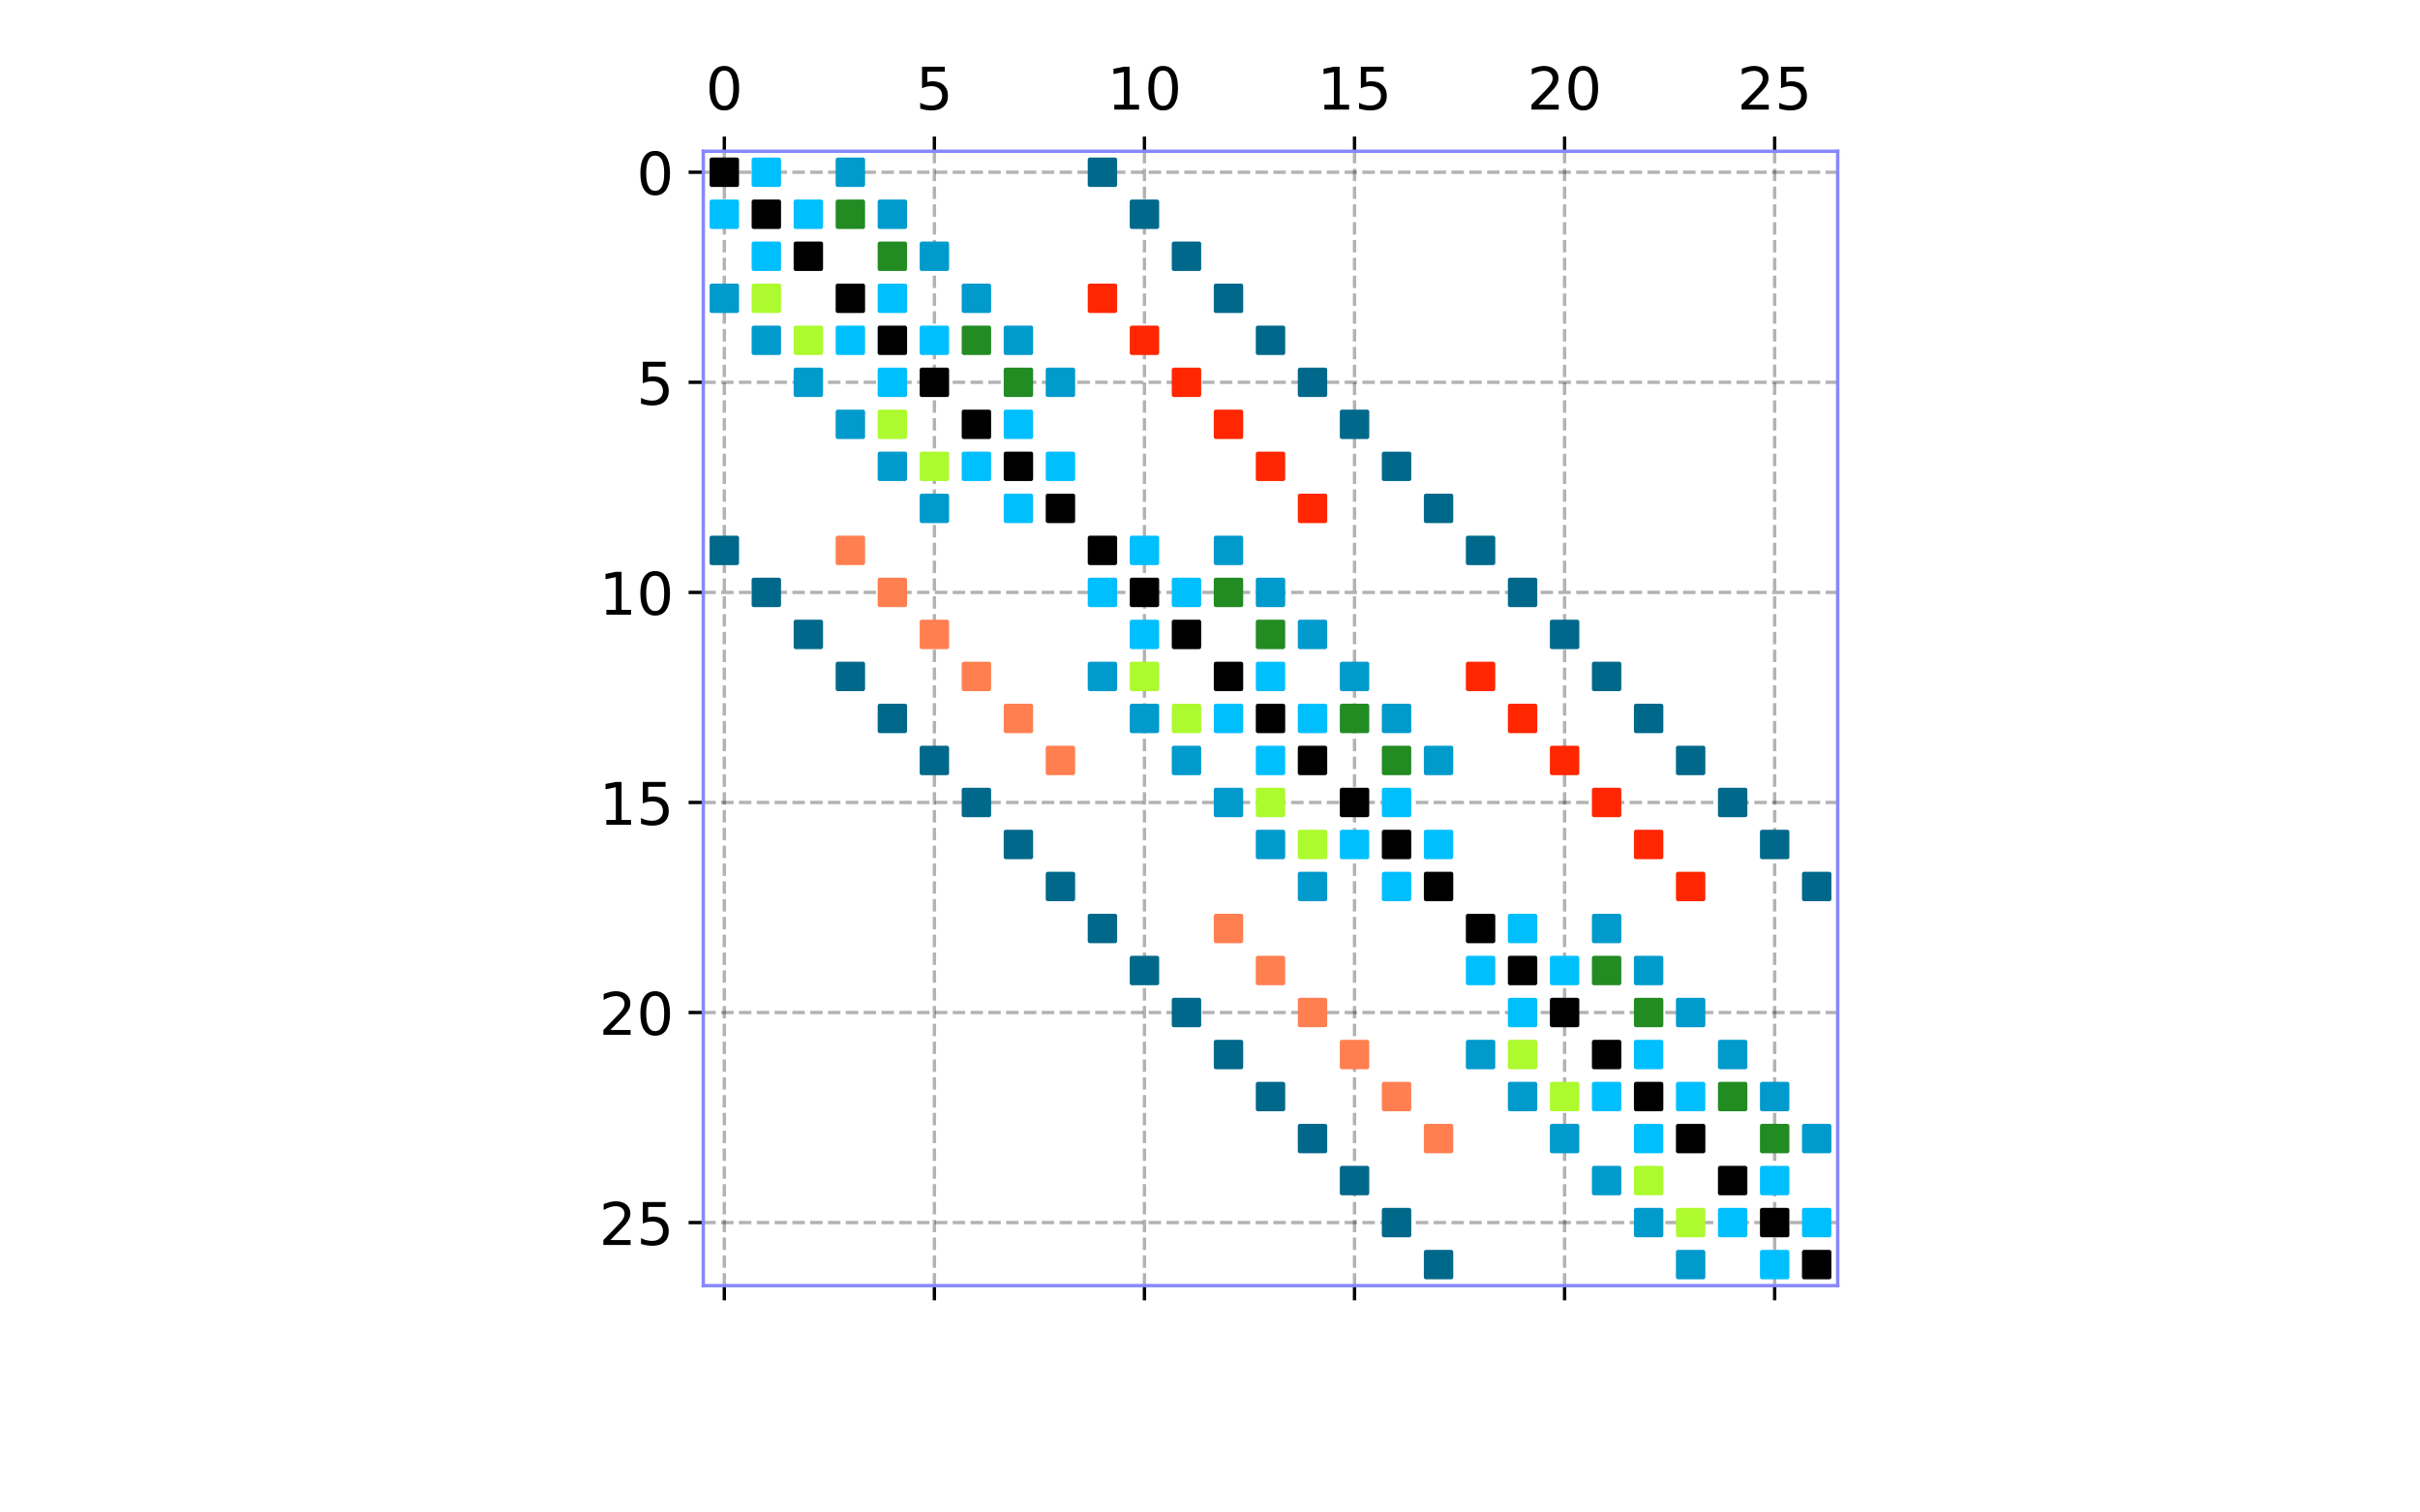 <?xml version="1.0" encoding="utf-8" standalone="no"?>
<!DOCTYPE svg PUBLIC "-//W3C//DTD SVG 1.1//EN"
  "http://www.w3.org/Graphics/SVG/1.1/DTD/svg11.dtd">
<!-- Created with matplotlib (https://matplotlib.org/) -->
<svg height="360pt" version="1.1" viewBox="0 0 576 360" width="576pt" xmlns="http://www.w3.org/2000/svg" xmlns:xlink="http://www.w3.org/1999/xlink">
 <defs>
  <style type="text/css">
*{stroke-linecap:butt;stroke-linejoin:round;}
  </style>
 </defs>
 <g id="figure_1">
  <g id="patch_1">
   <path d="M 0 360 
L 576 360 
L 576 0 
L 0 0 
z
" style="fill:none;"/>
  </g>
  <g id="axes_1">
   <g id="patch_2">
    <path d="M 167.4 306 
L 437.4 306 
L 437.4 36 
L 167.4 36 
z
" style="fill:none;"/>
   </g>
   <g id="matplotlib.axis_1">
    <g id="xtick_1">
     <g id="line2d_1">
      <path clip-path="url(#p86fef72d8c)" d="M 172.4 306 
L 172.4 36 
" style="fill:none;stroke:#000000;stroke-dasharray:2.96,1.28;stroke-dashoffset:0;stroke-opacity:0.3;stroke-width:0.8;"/>
     </g>
     <g id="line2d_2">
      <defs>
       <path d="M 0 0 
L 0 3.5 
" id="mddf7a90478" style="stroke:#000000;stroke-width:0.8;"/>
      </defs>
      <g>
       <use style="stroke:#000000;stroke-width:0.8;" x="172.4" xlink:href="#mddf7a90478" y="306"/>
      </g>
     </g>
     <g id="line2d_3">
      <defs>
       <path d="M 0 0 
L 0 -3.5 
" id="m37972c8114" style="stroke:#000000;stroke-width:0.8;"/>
      </defs>
      <g>
       <use style="stroke:#000000;stroke-width:0.8;" x="172.4" xlink:href="#m37972c8114" y="36"/>
      </g>
     </g>
     <g id="text_1">
      <!-- 0 -->
      <defs>
       <path d="M 31.781 66.406 
Q 24.172 66.406 20.328 58.906 
Q 16.5 51.422 16.5 36.375 
Q 16.5 21.391 20.328 13.891 
Q 24.172 6.391 31.781 6.391 
Q 39.453 6.391 43.281 13.891 
Q 47.125 21.391 47.125 36.375 
Q 47.125 51.422 43.281 58.906 
Q 39.453 66.406 31.781 66.406 
z
M 31.781 74.219 
Q 44.047 74.219 50.516 64.516 
Q 56.984 54.828 56.984 36.375 
Q 56.984 17.969 50.516 8.266 
Q 44.047 -1.422 31.781 -1.422 
Q 19.531 -1.422 13.062 8.266 
Q 6.594 17.969 6.594 36.375 
Q 6.594 54.828 13.062 64.516 
Q 19.531 74.219 31.781 74.219 
z
" id="DejaVuSans-48"/>
      </defs>
      <g transform="translate(167.946 26.088)scale(0.14 -0.14)">
       <use xlink:href="#DejaVuSans-48"/>
      </g>
     </g>
    </g>
    <g id="xtick_2">
     <g id="line2d_4">
      <path clip-path="url(#p86fef72d8c)" d="M 222.4 306 
L 222.4 36 
" style="fill:none;stroke:#000000;stroke-dasharray:2.96,1.28;stroke-dashoffset:0;stroke-opacity:0.3;stroke-width:0.8;"/>
     </g>
     <g id="line2d_5">
      <g>
       <use style="stroke:#000000;stroke-width:0.8;" x="222.4" xlink:href="#mddf7a90478" y="306"/>
      </g>
     </g>
     <g id="line2d_6">
      <g>
       <use style="stroke:#000000;stroke-width:0.8;" x="222.4" xlink:href="#m37972c8114" y="36"/>
      </g>
     </g>
     <g id="text_2">
      <!-- 5 -->
      <defs>
       <path d="M 10.797 72.906 
L 49.516 72.906 
L 49.516 64.594 
L 19.828 64.594 
L 19.828 46.734 
Q 21.969 47.469 24.109 47.828 
Q 26.266 48.188 28.422 48.188 
Q 40.625 48.188 47.75 41.5 
Q 54.891 34.812 54.891 23.391 
Q 54.891 11.625 47.562 5.094 
Q 40.234 -1.422 26.906 -1.422 
Q 22.312 -1.422 17.547 -0.641 
Q 12.797 0.141 7.719 1.703 
L 7.719 11.625 
Q 12.109 9.234 16.797 8.062 
Q 21.484 6.891 26.703 6.891 
Q 35.156 6.891 40.078 11.328 
Q 45.016 15.766 45.016 23.391 
Q 45.016 31 40.078 35.438 
Q 35.156 39.891 26.703 39.891 
Q 22.75 39.891 18.812 39.016 
Q 14.891 38.141 10.797 36.281 
z
" id="DejaVuSans-53"/>
      </defs>
      <g transform="translate(217.946 26.088)scale(0.14 -0.14)">
       <use xlink:href="#DejaVuSans-53"/>
      </g>
     </g>
    </g>
    <g id="xtick_3">
     <g id="line2d_7">
      <path clip-path="url(#p86fef72d8c)" d="M 272.4 306 
L 272.4 36 
" style="fill:none;stroke:#000000;stroke-dasharray:2.96,1.28;stroke-dashoffset:0;stroke-opacity:0.3;stroke-width:0.8;"/>
     </g>
     <g id="line2d_8">
      <g>
       <use style="stroke:#000000;stroke-width:0.8;" x="272.4" xlink:href="#mddf7a90478" y="306"/>
      </g>
     </g>
     <g id="line2d_9">
      <g>
       <use style="stroke:#000000;stroke-width:0.8;" x="272.4" xlink:href="#m37972c8114" y="36"/>
      </g>
     </g>
     <g id="text_3">
      <!-- 10 -->
      <defs>
       <path d="M 12.406 8.297 
L 28.516 8.297 
L 28.516 63.922 
L 10.984 60.406 
L 10.984 69.391 
L 28.422 72.906 
L 38.281 72.906 
L 38.281 8.297 
L 54.391 8.297 
L 54.391 0 
L 12.406 0 
z
" id="DejaVuSans-49"/>
      </defs>
      <g transform="translate(263.493 26.088)scale(0.14 -0.14)">
       <use xlink:href="#DejaVuSans-49"/>
       <use x="63.623" xlink:href="#DejaVuSans-48"/>
      </g>
     </g>
    </g>
    <g id="xtick_4">
     <g id="line2d_10">
      <path clip-path="url(#p86fef72d8c)" d="M 322.4 306 
L 322.4 36 
" style="fill:none;stroke:#000000;stroke-dasharray:2.96,1.28;stroke-dashoffset:0;stroke-opacity:0.3;stroke-width:0.8;"/>
     </g>
     <g id="line2d_11">
      <g>
       <use style="stroke:#000000;stroke-width:0.8;" x="322.4" xlink:href="#mddf7a90478" y="306"/>
      </g>
     </g>
     <g id="line2d_12">
      <g>
       <use style="stroke:#000000;stroke-width:0.8;" x="322.4" xlink:href="#m37972c8114" y="36"/>
      </g>
     </g>
     <g id="text_4">
      <!-- 15 -->
      <g transform="translate(313.493 26.088)scale(0.14 -0.14)">
       <use xlink:href="#DejaVuSans-49"/>
       <use x="63.623" xlink:href="#DejaVuSans-53"/>
      </g>
     </g>
    </g>
    <g id="xtick_5">
     <g id="line2d_13">
      <path clip-path="url(#p86fef72d8c)" d="M 372.4 306 
L 372.4 36 
" style="fill:none;stroke:#000000;stroke-dasharray:2.96,1.28;stroke-dashoffset:0;stroke-opacity:0.3;stroke-width:0.8;"/>
     </g>
     <g id="line2d_14">
      <g>
       <use style="stroke:#000000;stroke-width:0.8;" x="372.4" xlink:href="#mddf7a90478" y="306"/>
      </g>
     </g>
     <g id="line2d_15">
      <g>
       <use style="stroke:#000000;stroke-width:0.8;" x="372.4" xlink:href="#m37972c8114" y="36"/>
      </g>
     </g>
     <g id="text_5">
      <!-- 20 -->
      <defs>
       <path d="M 19.188 8.297 
L 53.609 8.297 
L 53.609 0 
L 7.328 0 
L 7.328 8.297 
Q 12.938 14.109 22.625 23.891 
Q 32.328 33.688 34.812 36.531 
Q 39.547 41.844 41.422 45.531 
Q 43.312 49.219 43.312 52.781 
Q 43.312 58.594 39.234 62.25 
Q 35.156 65.922 28.609 65.922 
Q 23.969 65.922 18.812 64.312 
Q 13.672 62.703 7.812 59.422 
L 7.812 69.391 
Q 13.766 71.781 18.938 73 
Q 24.125 74.219 28.422 74.219 
Q 39.75 74.219 46.484 68.547 
Q 53.219 62.891 53.219 53.422 
Q 53.219 48.922 51.531 44.891 
Q 49.859 40.875 45.406 35.406 
Q 44.188 33.984 37.641 27.219 
Q 31.109 20.453 19.188 8.297 
z
" id="DejaVuSans-50"/>
      </defs>
      <g transform="translate(363.493 26.088)scale(0.14 -0.14)">
       <use xlink:href="#DejaVuSans-50"/>
       <use x="63.623" xlink:href="#DejaVuSans-48"/>
      </g>
     </g>
    </g>
    <g id="xtick_6">
     <g id="line2d_16">
      <path clip-path="url(#p86fef72d8c)" d="M 422.4 306 
L 422.4 36 
" style="fill:none;stroke:#000000;stroke-dasharray:2.96,1.28;stroke-dashoffset:0;stroke-opacity:0.3;stroke-width:0.8;"/>
     </g>
     <g id="line2d_17">
      <g>
       <use style="stroke:#000000;stroke-width:0.8;" x="422.4" xlink:href="#mddf7a90478" y="306"/>
      </g>
     </g>
     <g id="line2d_18">
      <g>
       <use style="stroke:#000000;stroke-width:0.8;" x="422.4" xlink:href="#m37972c8114" y="36"/>
      </g>
     </g>
     <g id="text_6">
      <!-- 25 -->
      <g transform="translate(413.493 26.088)scale(0.14 -0.14)">
       <use xlink:href="#DejaVuSans-50"/>
       <use x="63.623" xlink:href="#DejaVuSans-53"/>
      </g>
     </g>
    </g>
   </g>
   <g id="matplotlib.axis_2">
    <g id="ytick_1">
     <g id="line2d_19">
      <path clip-path="url(#p86fef72d8c)" d="M 167.4 41 
L 437.4 41 
" style="fill:none;stroke:#000000;stroke-dasharray:2.96,1.28;stroke-dashoffset:0;stroke-opacity:0.3;stroke-width:0.8;"/>
     </g>
     <g id="line2d_20">
      <defs>
       <path d="M 0 0 
L -3.5 0 
" id="m4b78352440" style="stroke:#000000;stroke-width:0.8;"/>
      </defs>
      <g>
       <use style="stroke:#000000;stroke-width:0.8;" x="167.4" xlink:href="#m4b78352440" y="41"/>
      </g>
     </g>
     <g id="text_7">
      <!-- 0 -->
      <g transform="translate(151.493 46.319)scale(0.14 -0.14)">
       <use xlink:href="#DejaVuSans-48"/>
      </g>
     </g>
    </g>
    <g id="ytick_2">
     <g id="line2d_21">
      <path clip-path="url(#p86fef72d8c)" d="M 167.4 91 
L 437.4 91 
" style="fill:none;stroke:#000000;stroke-dasharray:2.96,1.28;stroke-dashoffset:0;stroke-opacity:0.3;stroke-width:0.8;"/>
     </g>
     <g id="line2d_22">
      <g>
       <use style="stroke:#000000;stroke-width:0.8;" x="167.4" xlink:href="#m4b78352440" y="91"/>
      </g>
     </g>
     <g id="text_8">
      <!-- 5 -->
      <g transform="translate(151.493 96.319)scale(0.14 -0.14)">
       <use xlink:href="#DejaVuSans-53"/>
      </g>
     </g>
    </g>
    <g id="ytick_3">
     <g id="line2d_23">
      <path clip-path="url(#p86fef72d8c)" d="M 167.4 141 
L 437.4 141 
" style="fill:none;stroke:#000000;stroke-dasharray:2.96,1.28;stroke-dashoffset:0;stroke-opacity:0.3;stroke-width:0.8;"/>
     </g>
     <g id="line2d_24">
      <g>
       <use style="stroke:#000000;stroke-width:0.8;" x="167.4" xlink:href="#m4b78352440" y="141"/>
      </g>
     </g>
     <g id="text_9">
      <!-- 10 -->
      <g transform="translate(142.585 146.319)scale(0.14 -0.14)">
       <use xlink:href="#DejaVuSans-49"/>
       <use x="63.623" xlink:href="#DejaVuSans-48"/>
      </g>
     </g>
    </g>
    <g id="ytick_4">
     <g id="line2d_25">
      <path clip-path="url(#p86fef72d8c)" d="M 167.4 191 
L 437.4 191 
" style="fill:none;stroke:#000000;stroke-dasharray:2.96,1.28;stroke-dashoffset:0;stroke-opacity:0.3;stroke-width:0.8;"/>
     </g>
     <g id="line2d_26">
      <g>
       <use style="stroke:#000000;stroke-width:0.8;" x="167.4" xlink:href="#m4b78352440" y="191"/>
      </g>
     </g>
     <g id="text_10">
      <!-- 15 -->
      <g transform="translate(142.585 196.319)scale(0.14 -0.14)">
       <use xlink:href="#DejaVuSans-49"/>
       <use x="63.623" xlink:href="#DejaVuSans-53"/>
      </g>
     </g>
    </g>
    <g id="ytick_5">
     <g id="line2d_27">
      <path clip-path="url(#p86fef72d8c)" d="M 167.4 241 
L 437.4 241 
" style="fill:none;stroke:#000000;stroke-dasharray:2.96,1.28;stroke-dashoffset:0;stroke-opacity:0.3;stroke-width:0.8;"/>
     </g>
     <g id="line2d_28">
      <g>
       <use style="stroke:#000000;stroke-width:0.8;" x="167.4" xlink:href="#m4b78352440" y="241"/>
      </g>
     </g>
     <g id="text_11">
      <!-- 20 -->
      <g transform="translate(142.585 246.319)scale(0.14 -0.14)">
       <use xlink:href="#DejaVuSans-50"/>
       <use x="63.623" xlink:href="#DejaVuSans-48"/>
      </g>
     </g>
    </g>
    <g id="ytick_6">
     <g id="line2d_29">
      <path clip-path="url(#p86fef72d8c)" d="M 167.4 291 
L 437.4 291 
" style="fill:none;stroke:#000000;stroke-dasharray:2.96,1.28;stroke-dashoffset:0;stroke-opacity:0.3;stroke-width:0.8;"/>
     </g>
     <g id="line2d_30">
      <g>
       <use style="stroke:#000000;stroke-width:0.8;" x="167.4" xlink:href="#m4b78352440" y="291"/>
      </g>
     </g>
     <g id="text_12">
      <!-- 25 -->
      <g transform="translate(142.585 296.319)scale(0.14 -0.14)">
       <use xlink:href="#DejaVuSans-50"/>
       <use x="63.623" xlink:href="#DejaVuSans-53"/>
      </g>
     </g>
    </g>
   </g>
   <g id="line2d_31">
    <defs>
     <path d="M -3 3 
L 3 3 
L 3 -3 
L -3 -3 
z
" id="ma08c9962f9" style="stroke:#000000;stroke-linejoin:miter;"/>
    </defs>
    <g clip-path="url(#p86fef72d8c)">
     <use style="stroke:#000000;stroke-linejoin:miter;" x="172.4" xlink:href="#ma08c9962f9" y="41"/>
     <use style="stroke:#000000;stroke-linejoin:miter;" x="182.4" xlink:href="#ma08c9962f9" y="51"/>
     <use style="stroke:#000000;stroke-linejoin:miter;" x="192.4" xlink:href="#ma08c9962f9" y="61"/>
     <use style="stroke:#000000;stroke-linejoin:miter;" x="202.4" xlink:href="#ma08c9962f9" y="71"/>
     <use style="stroke:#000000;stroke-linejoin:miter;" x="212.4" xlink:href="#ma08c9962f9" y="81"/>
     <use style="stroke:#000000;stroke-linejoin:miter;" x="222.4" xlink:href="#ma08c9962f9" y="91"/>
     <use style="stroke:#000000;stroke-linejoin:miter;" x="232.4" xlink:href="#ma08c9962f9" y="101"/>
     <use style="stroke:#000000;stroke-linejoin:miter;" x="242.4" xlink:href="#ma08c9962f9" y="111"/>
     <use style="stroke:#000000;stroke-linejoin:miter;" x="252.4" xlink:href="#ma08c9962f9" y="121"/>
     <use style="stroke:#000000;stroke-linejoin:miter;" x="262.4" xlink:href="#ma08c9962f9" y="131"/>
     <use style="stroke:#000000;stroke-linejoin:miter;" x="272.4" xlink:href="#ma08c9962f9" y="141"/>
     <use style="stroke:#000000;stroke-linejoin:miter;" x="282.4" xlink:href="#ma08c9962f9" y="151"/>
     <use style="stroke:#000000;stroke-linejoin:miter;" x="292.4" xlink:href="#ma08c9962f9" y="161"/>
     <use style="stroke:#000000;stroke-linejoin:miter;" x="302.4" xlink:href="#ma08c9962f9" y="171"/>
     <use style="stroke:#000000;stroke-linejoin:miter;" x="312.4" xlink:href="#ma08c9962f9" y="181"/>
     <use style="stroke:#000000;stroke-linejoin:miter;" x="322.4" xlink:href="#ma08c9962f9" y="191"/>
     <use style="stroke:#000000;stroke-linejoin:miter;" x="332.4" xlink:href="#ma08c9962f9" y="201"/>
     <use style="stroke:#000000;stroke-linejoin:miter;" x="342.4" xlink:href="#ma08c9962f9" y="211"/>
     <use style="stroke:#000000;stroke-linejoin:miter;" x="352.4" xlink:href="#ma08c9962f9" y="221"/>
     <use style="stroke:#000000;stroke-linejoin:miter;" x="362.4" xlink:href="#ma08c9962f9" y="231"/>
     <use style="stroke:#000000;stroke-linejoin:miter;" x="372.4" xlink:href="#ma08c9962f9" y="241"/>
     <use style="stroke:#000000;stroke-linejoin:miter;" x="382.4" xlink:href="#ma08c9962f9" y="251"/>
     <use style="stroke:#000000;stroke-linejoin:miter;" x="392.4" xlink:href="#ma08c9962f9" y="261"/>
     <use style="stroke:#000000;stroke-linejoin:miter;" x="402.4" xlink:href="#ma08c9962f9" y="271"/>
     <use style="stroke:#000000;stroke-linejoin:miter;" x="412.4" xlink:href="#ma08c9962f9" y="281"/>
     <use style="stroke:#000000;stroke-linejoin:miter;" x="422.4" xlink:href="#ma08c9962f9" y="291"/>
     <use style="stroke:#000000;stroke-linejoin:miter;" x="432.4" xlink:href="#ma08c9962f9" y="301"/>
    </g>
   </g>
   <g id="line2d_32">
    <defs>
     <path d="M -3 3 
L 3 3 
L 3 -3 
L -3 -3 
z
" id="m7284465511" style="stroke:#00688b;stroke-linejoin:miter;"/>
    </defs>
    <g clip-path="url(#p86fef72d8c)">
     <use style="fill:#00688b;stroke:#00688b;stroke-linejoin:miter;" x="262.4" xlink:href="#m7284465511" y="41"/>
     <use style="fill:#00688b;stroke:#00688b;stroke-linejoin:miter;" x="272.4" xlink:href="#m7284465511" y="51"/>
     <use style="fill:#00688b;stroke:#00688b;stroke-linejoin:miter;" x="282.4" xlink:href="#m7284465511" y="61"/>
     <use style="fill:#00688b;stroke:#00688b;stroke-linejoin:miter;" x="292.4" xlink:href="#m7284465511" y="71"/>
     <use style="fill:#00688b;stroke:#00688b;stroke-linejoin:miter;" x="302.4" xlink:href="#m7284465511" y="81"/>
     <use style="fill:#00688b;stroke:#00688b;stroke-linejoin:miter;" x="312.4" xlink:href="#m7284465511" y="91"/>
     <use style="fill:#00688b;stroke:#00688b;stroke-linejoin:miter;" x="322.4" xlink:href="#m7284465511" y="101"/>
     <use style="fill:#00688b;stroke:#00688b;stroke-linejoin:miter;" x="332.4" xlink:href="#m7284465511" y="111"/>
     <use style="fill:#00688b;stroke:#00688b;stroke-linejoin:miter;" x="342.4" xlink:href="#m7284465511" y="121"/>
     <use style="fill:#00688b;stroke:#00688b;stroke-linejoin:miter;" x="172.4" xlink:href="#m7284465511" y="131"/>
     <use style="fill:#00688b;stroke:#00688b;stroke-linejoin:miter;" x="352.4" xlink:href="#m7284465511" y="131"/>
     <use style="fill:#00688b;stroke:#00688b;stroke-linejoin:miter;" x="182.4" xlink:href="#m7284465511" y="141"/>
     <use style="fill:#00688b;stroke:#00688b;stroke-linejoin:miter;" x="362.4" xlink:href="#m7284465511" y="141"/>
     <use style="fill:#00688b;stroke:#00688b;stroke-linejoin:miter;" x="192.4" xlink:href="#m7284465511" y="151"/>
     <use style="fill:#00688b;stroke:#00688b;stroke-linejoin:miter;" x="372.4" xlink:href="#m7284465511" y="151"/>
     <use style="fill:#00688b;stroke:#00688b;stroke-linejoin:miter;" x="202.4" xlink:href="#m7284465511" y="161"/>
     <use style="fill:#00688b;stroke:#00688b;stroke-linejoin:miter;" x="382.4" xlink:href="#m7284465511" y="161"/>
     <use style="fill:#00688b;stroke:#00688b;stroke-linejoin:miter;" x="212.4" xlink:href="#m7284465511" y="171"/>
     <use style="fill:#00688b;stroke:#00688b;stroke-linejoin:miter;" x="392.4" xlink:href="#m7284465511" y="171"/>
     <use style="fill:#00688b;stroke:#00688b;stroke-linejoin:miter;" x="222.4" xlink:href="#m7284465511" y="181"/>
     <use style="fill:#00688b;stroke:#00688b;stroke-linejoin:miter;" x="402.4" xlink:href="#m7284465511" y="181"/>
     <use style="fill:#00688b;stroke:#00688b;stroke-linejoin:miter;" x="232.4" xlink:href="#m7284465511" y="191"/>
     <use style="fill:#00688b;stroke:#00688b;stroke-linejoin:miter;" x="412.4" xlink:href="#m7284465511" y="191"/>
     <use style="fill:#00688b;stroke:#00688b;stroke-linejoin:miter;" x="242.4" xlink:href="#m7284465511" y="201"/>
     <use style="fill:#00688b;stroke:#00688b;stroke-linejoin:miter;" x="422.4" xlink:href="#m7284465511" y="201"/>
     <use style="fill:#00688b;stroke:#00688b;stroke-linejoin:miter;" x="252.4" xlink:href="#m7284465511" y="211"/>
     <use style="fill:#00688b;stroke:#00688b;stroke-linejoin:miter;" x="432.4" xlink:href="#m7284465511" y="211"/>
     <use style="fill:#00688b;stroke:#00688b;stroke-linejoin:miter;" x="262.4" xlink:href="#m7284465511" y="221"/>
     <use style="fill:#00688b;stroke:#00688b;stroke-linejoin:miter;" x="272.4" xlink:href="#m7284465511" y="231"/>
     <use style="fill:#00688b;stroke:#00688b;stroke-linejoin:miter;" x="282.4" xlink:href="#m7284465511" y="241"/>
     <use style="fill:#00688b;stroke:#00688b;stroke-linejoin:miter;" x="292.4" xlink:href="#m7284465511" y="251"/>
     <use style="fill:#00688b;stroke:#00688b;stroke-linejoin:miter;" x="302.4" xlink:href="#m7284465511" y="261"/>
     <use style="fill:#00688b;stroke:#00688b;stroke-linejoin:miter;" x="312.4" xlink:href="#m7284465511" y="271"/>
     <use style="fill:#00688b;stroke:#00688b;stroke-linejoin:miter;" x="322.4" xlink:href="#m7284465511" y="281"/>
     <use style="fill:#00688b;stroke:#00688b;stroke-linejoin:miter;" x="332.4" xlink:href="#m7284465511" y="291"/>
     <use style="fill:#00688b;stroke:#00688b;stroke-linejoin:miter;" x="342.4" xlink:href="#m7284465511" y="301"/>
    </g>
   </g>
   <g id="line2d_33">
    <defs>
     <path d="M -3 3 
L 3 3 
L 3 -3 
L -3 -3 
z
" id="m7fbfd66f98" style="stroke:#009acd;stroke-linejoin:miter;"/>
    </defs>
    <g clip-path="url(#p86fef72d8c)">
     <use style="fill:#009acd;stroke:#009acd;stroke-linejoin:miter;" x="202.4" xlink:href="#m7fbfd66f98" y="41"/>
     <use style="fill:#009acd;stroke:#009acd;stroke-linejoin:miter;" x="212.4" xlink:href="#m7fbfd66f98" y="51"/>
     <use style="fill:#009acd;stroke:#009acd;stroke-linejoin:miter;" x="222.4" xlink:href="#m7fbfd66f98" y="61"/>
     <use style="fill:#009acd;stroke:#009acd;stroke-linejoin:miter;" x="172.4" xlink:href="#m7fbfd66f98" y="71"/>
     <use style="fill:#009acd;stroke:#009acd;stroke-linejoin:miter;" x="232.4" xlink:href="#m7fbfd66f98" y="71"/>
     <use style="fill:#009acd;stroke:#009acd;stroke-linejoin:miter;" x="182.4" xlink:href="#m7fbfd66f98" y="81"/>
     <use style="fill:#009acd;stroke:#009acd;stroke-linejoin:miter;" x="242.4" xlink:href="#m7fbfd66f98" y="81"/>
     <use style="fill:#009acd;stroke:#009acd;stroke-linejoin:miter;" x="192.4" xlink:href="#m7fbfd66f98" y="91"/>
     <use style="fill:#009acd;stroke:#009acd;stroke-linejoin:miter;" x="252.4" xlink:href="#m7fbfd66f98" y="91"/>
     <use style="fill:#009acd;stroke:#009acd;stroke-linejoin:miter;" x="202.4" xlink:href="#m7fbfd66f98" y="101"/>
     <use style="fill:#009acd;stroke:#009acd;stroke-linejoin:miter;" x="212.4" xlink:href="#m7fbfd66f98" y="111"/>
     <use style="fill:#009acd;stroke:#009acd;stroke-linejoin:miter;" x="222.4" xlink:href="#m7fbfd66f98" y="121"/>
     <use style="fill:#009acd;stroke:#009acd;stroke-linejoin:miter;" x="292.4" xlink:href="#m7fbfd66f98" y="131"/>
     <use style="fill:#009acd;stroke:#009acd;stroke-linejoin:miter;" x="302.4" xlink:href="#m7fbfd66f98" y="141"/>
     <use style="fill:#009acd;stroke:#009acd;stroke-linejoin:miter;" x="312.4" xlink:href="#m7fbfd66f98" y="151"/>
     <use style="fill:#009acd;stroke:#009acd;stroke-linejoin:miter;" x="262.4" xlink:href="#m7fbfd66f98" y="161"/>
     <use style="fill:#009acd;stroke:#009acd;stroke-linejoin:miter;" x="322.4" xlink:href="#m7fbfd66f98" y="161"/>
     <use style="fill:#009acd;stroke:#009acd;stroke-linejoin:miter;" x="272.4" xlink:href="#m7fbfd66f98" y="171"/>
     <use style="fill:#009acd;stroke:#009acd;stroke-linejoin:miter;" x="332.4" xlink:href="#m7fbfd66f98" y="171"/>
     <use style="fill:#009acd;stroke:#009acd;stroke-linejoin:miter;" x="282.4" xlink:href="#m7fbfd66f98" y="181"/>
     <use style="fill:#009acd;stroke:#009acd;stroke-linejoin:miter;" x="342.4" xlink:href="#m7fbfd66f98" y="181"/>
     <use style="fill:#009acd;stroke:#009acd;stroke-linejoin:miter;" x="292.4" xlink:href="#m7fbfd66f98" y="191"/>
     <use style="fill:#009acd;stroke:#009acd;stroke-linejoin:miter;" x="302.4" xlink:href="#m7fbfd66f98" y="201"/>
     <use style="fill:#009acd;stroke:#009acd;stroke-linejoin:miter;" x="312.4" xlink:href="#m7fbfd66f98" y="211"/>
     <use style="fill:#009acd;stroke:#009acd;stroke-linejoin:miter;" x="382.4" xlink:href="#m7fbfd66f98" y="221"/>
     <use style="fill:#009acd;stroke:#009acd;stroke-linejoin:miter;" x="392.4" xlink:href="#m7fbfd66f98" y="231"/>
     <use style="fill:#009acd;stroke:#009acd;stroke-linejoin:miter;" x="402.4" xlink:href="#m7fbfd66f98" y="241"/>
     <use style="fill:#009acd;stroke:#009acd;stroke-linejoin:miter;" x="352.4" xlink:href="#m7fbfd66f98" y="251"/>
     <use style="fill:#009acd;stroke:#009acd;stroke-linejoin:miter;" x="412.4" xlink:href="#m7fbfd66f98" y="251"/>
     <use style="fill:#009acd;stroke:#009acd;stroke-linejoin:miter;" x="362.4" xlink:href="#m7fbfd66f98" y="261"/>
     <use style="fill:#009acd;stroke:#009acd;stroke-linejoin:miter;" x="422.4" xlink:href="#m7fbfd66f98" y="261"/>
     <use style="fill:#009acd;stroke:#009acd;stroke-linejoin:miter;" x="372.4" xlink:href="#m7fbfd66f98" y="271"/>
     <use style="fill:#009acd;stroke:#009acd;stroke-linejoin:miter;" x="432.4" xlink:href="#m7fbfd66f98" y="271"/>
     <use style="fill:#009acd;stroke:#009acd;stroke-linejoin:miter;" x="382.4" xlink:href="#m7fbfd66f98" y="281"/>
     <use style="fill:#009acd;stroke:#009acd;stroke-linejoin:miter;" x="392.4" xlink:href="#m7fbfd66f98" y="291"/>
     <use style="fill:#009acd;stroke:#009acd;stroke-linejoin:miter;" x="402.4" xlink:href="#m7fbfd66f98" y="301"/>
    </g>
   </g>
   <g id="line2d_34">
    <defs>
     <path d="M -3 3 
L 3 3 
L 3 -3 
L -3 -3 
z
" id="m37ee1aa30d" style="stroke:#00bfff;stroke-linejoin:miter;"/>
    </defs>
    <g clip-path="url(#p86fef72d8c)">
     <use style="fill:#00bfff;stroke:#00bfff;stroke-linejoin:miter;" x="182.4" xlink:href="#m37ee1aa30d" y="41"/>
     <use style="fill:#00bfff;stroke:#00bfff;stroke-linejoin:miter;" x="172.4" xlink:href="#m37ee1aa30d" y="51"/>
     <use style="fill:#00bfff;stroke:#00bfff;stroke-linejoin:miter;" x="192.4" xlink:href="#m37ee1aa30d" y="51"/>
     <use style="fill:#00bfff;stroke:#00bfff;stroke-linejoin:miter;" x="182.4" xlink:href="#m37ee1aa30d" y="61"/>
     <use style="fill:#00bfff;stroke:#00bfff;stroke-linejoin:miter;" x="212.4" xlink:href="#m37ee1aa30d" y="71"/>
     <use style="fill:#00bfff;stroke:#00bfff;stroke-linejoin:miter;" x="202.4" xlink:href="#m37ee1aa30d" y="81"/>
     <use style="fill:#00bfff;stroke:#00bfff;stroke-linejoin:miter;" x="222.4" xlink:href="#m37ee1aa30d" y="81"/>
     <use style="fill:#00bfff;stroke:#00bfff;stroke-linejoin:miter;" x="212.4" xlink:href="#m37ee1aa30d" y="91"/>
     <use style="fill:#00bfff;stroke:#00bfff;stroke-linejoin:miter;" x="242.4" xlink:href="#m37ee1aa30d" y="101"/>
     <use style="fill:#00bfff;stroke:#00bfff;stroke-linejoin:miter;" x="232.4" xlink:href="#m37ee1aa30d" y="111"/>
     <use style="fill:#00bfff;stroke:#00bfff;stroke-linejoin:miter;" x="252.4" xlink:href="#m37ee1aa30d" y="111"/>
     <use style="fill:#00bfff;stroke:#00bfff;stroke-linejoin:miter;" x="242.4" xlink:href="#m37ee1aa30d" y="121"/>
     <use style="fill:#00bfff;stroke:#00bfff;stroke-linejoin:miter;" x="272.4" xlink:href="#m37ee1aa30d" y="131"/>
     <use style="fill:#00bfff;stroke:#00bfff;stroke-linejoin:miter;" x="262.4" xlink:href="#m37ee1aa30d" y="141"/>
     <use style="fill:#00bfff;stroke:#00bfff;stroke-linejoin:miter;" x="282.4" xlink:href="#m37ee1aa30d" y="141"/>
     <use style="fill:#00bfff;stroke:#00bfff;stroke-linejoin:miter;" x="272.4" xlink:href="#m37ee1aa30d" y="151"/>
     <use style="fill:#00bfff;stroke:#00bfff;stroke-linejoin:miter;" x="302.4" xlink:href="#m37ee1aa30d" y="161"/>
     <use style="fill:#00bfff;stroke:#00bfff;stroke-linejoin:miter;" x="292.4" xlink:href="#m37ee1aa30d" y="171"/>
     <use style="fill:#00bfff;stroke:#00bfff;stroke-linejoin:miter;" x="312.4" xlink:href="#m37ee1aa30d" y="171"/>
     <use style="fill:#00bfff;stroke:#00bfff;stroke-linejoin:miter;" x="302.4" xlink:href="#m37ee1aa30d" y="181"/>
     <use style="fill:#00bfff;stroke:#00bfff;stroke-linejoin:miter;" x="332.4" xlink:href="#m37ee1aa30d" y="191"/>
     <use style="fill:#00bfff;stroke:#00bfff;stroke-linejoin:miter;" x="322.4" xlink:href="#m37ee1aa30d" y="201"/>
     <use style="fill:#00bfff;stroke:#00bfff;stroke-linejoin:miter;" x="342.4" xlink:href="#m37ee1aa30d" y="201"/>
     <use style="fill:#00bfff;stroke:#00bfff;stroke-linejoin:miter;" x="332.4" xlink:href="#m37ee1aa30d" y="211"/>
     <use style="fill:#00bfff;stroke:#00bfff;stroke-linejoin:miter;" x="362.4" xlink:href="#m37ee1aa30d" y="221"/>
     <use style="fill:#00bfff;stroke:#00bfff;stroke-linejoin:miter;" x="352.4" xlink:href="#m37ee1aa30d" y="231"/>
     <use style="fill:#00bfff;stroke:#00bfff;stroke-linejoin:miter;" x="372.4" xlink:href="#m37ee1aa30d" y="231"/>
     <use style="fill:#00bfff;stroke:#00bfff;stroke-linejoin:miter;" x="362.4" xlink:href="#m37ee1aa30d" y="241"/>
     <use style="fill:#00bfff;stroke:#00bfff;stroke-linejoin:miter;" x="392.4" xlink:href="#m37ee1aa30d" y="251"/>
     <use style="fill:#00bfff;stroke:#00bfff;stroke-linejoin:miter;" x="382.4" xlink:href="#m37ee1aa30d" y="261"/>
     <use style="fill:#00bfff;stroke:#00bfff;stroke-linejoin:miter;" x="402.4" xlink:href="#m37ee1aa30d" y="261"/>
     <use style="fill:#00bfff;stroke:#00bfff;stroke-linejoin:miter;" x="392.4" xlink:href="#m37ee1aa30d" y="271"/>
     <use style="fill:#00bfff;stroke:#00bfff;stroke-linejoin:miter;" x="422.4" xlink:href="#m37ee1aa30d" y="281"/>
     <use style="fill:#00bfff;stroke:#00bfff;stroke-linejoin:miter;" x="412.4" xlink:href="#m37ee1aa30d" y="291"/>
     <use style="fill:#00bfff;stroke:#00bfff;stroke-linejoin:miter;" x="432.4" xlink:href="#m37ee1aa30d" y="291"/>
     <use style="fill:#00bfff;stroke:#00bfff;stroke-linejoin:miter;" x="422.4" xlink:href="#m37ee1aa30d" y="301"/>
    </g>
   </g>
   <g id="line2d_35">
    <defs>
     <path d="M -3 3 
L 3 3 
L 3 -3 
L -3 -3 
z
" id="mee5397b4be" style="stroke:#ff2600;stroke-linejoin:miter;"/>
    </defs>
    <g clip-path="url(#p86fef72d8c)">
     <use style="fill:#ff2600;stroke:#ff2600;stroke-linejoin:miter;" x="262.4" xlink:href="#mee5397b4be" y="71"/>
     <use style="fill:#ff2600;stroke:#ff2600;stroke-linejoin:miter;" x="272.4" xlink:href="#mee5397b4be" y="81"/>
     <use style="fill:#ff2600;stroke:#ff2600;stroke-linejoin:miter;" x="282.4" xlink:href="#mee5397b4be" y="91"/>
     <use style="fill:#ff2600;stroke:#ff2600;stroke-linejoin:miter;" x="292.4" xlink:href="#mee5397b4be" y="101"/>
     <use style="fill:#ff2600;stroke:#ff2600;stroke-linejoin:miter;" x="302.4" xlink:href="#mee5397b4be" y="111"/>
     <use style="fill:#ff2600;stroke:#ff2600;stroke-linejoin:miter;" x="312.4" xlink:href="#mee5397b4be" y="121"/>
     <use style="fill:#ff2600;stroke:#ff2600;stroke-linejoin:miter;" x="352.4" xlink:href="#mee5397b4be" y="161"/>
     <use style="fill:#ff2600;stroke:#ff2600;stroke-linejoin:miter;" x="362.4" xlink:href="#mee5397b4be" y="171"/>
     <use style="fill:#ff2600;stroke:#ff2600;stroke-linejoin:miter;" x="372.4" xlink:href="#mee5397b4be" y="181"/>
     <use style="fill:#ff2600;stroke:#ff2600;stroke-linejoin:miter;" x="382.4" xlink:href="#mee5397b4be" y="191"/>
     <use style="fill:#ff2600;stroke:#ff2600;stroke-linejoin:miter;" x="392.4" xlink:href="#mee5397b4be" y="201"/>
     <use style="fill:#ff2600;stroke:#ff2600;stroke-linejoin:miter;" x="402.4" xlink:href="#mee5397b4be" y="211"/>
    </g>
   </g>
   <g id="line2d_36">
    <defs>
     <path d="M -3 3 
L 3 3 
L 3 -3 
L -3 -3 
z
" id="mdc3a4136cd" style="stroke:#ff7f50;stroke-linejoin:miter;"/>
    </defs>
    <g clip-path="url(#p86fef72d8c)">
     <use style="fill:#ff7f50;stroke:#ff7f50;stroke-linejoin:miter;" x="202.4" xlink:href="#mdc3a4136cd" y="131"/>
     <use style="fill:#ff7f50;stroke:#ff7f50;stroke-linejoin:miter;" x="212.4" xlink:href="#mdc3a4136cd" y="141"/>
     <use style="fill:#ff7f50;stroke:#ff7f50;stroke-linejoin:miter;" x="222.4" xlink:href="#mdc3a4136cd" y="151"/>
     <use style="fill:#ff7f50;stroke:#ff7f50;stroke-linejoin:miter;" x="232.4" xlink:href="#mdc3a4136cd" y="161"/>
     <use style="fill:#ff7f50;stroke:#ff7f50;stroke-linejoin:miter;" x="242.4" xlink:href="#mdc3a4136cd" y="171"/>
     <use style="fill:#ff7f50;stroke:#ff7f50;stroke-linejoin:miter;" x="252.4" xlink:href="#mdc3a4136cd" y="181"/>
     <use style="fill:#ff7f50;stroke:#ff7f50;stroke-linejoin:miter;" x="292.4" xlink:href="#mdc3a4136cd" y="221"/>
     <use style="fill:#ff7f50;stroke:#ff7f50;stroke-linejoin:miter;" x="302.4" xlink:href="#mdc3a4136cd" y="231"/>
     <use style="fill:#ff7f50;stroke:#ff7f50;stroke-linejoin:miter;" x="312.4" xlink:href="#mdc3a4136cd" y="241"/>
     <use style="fill:#ff7f50;stroke:#ff7f50;stroke-linejoin:miter;" x="322.4" xlink:href="#mdc3a4136cd" y="251"/>
     <use style="fill:#ff7f50;stroke:#ff7f50;stroke-linejoin:miter;" x="332.4" xlink:href="#mdc3a4136cd" y="261"/>
     <use style="fill:#ff7f50;stroke:#ff7f50;stroke-linejoin:miter;" x="342.4" xlink:href="#mdc3a4136cd" y="271"/>
    </g>
   </g>
   <g id="line2d_37">
    <defs>
     <path d="M -3 3 
L 3 3 
L 3 -3 
L -3 -3 
z
" id="m1d80618cd9" style="stroke:#228b22;stroke-linejoin:miter;"/>
    </defs>
    <g clip-path="url(#p86fef72d8c)">
     <use style="fill:#228b22;stroke:#228b22;stroke-linejoin:miter;" x="202.4" xlink:href="#m1d80618cd9" y="51"/>
     <use style="fill:#228b22;stroke:#228b22;stroke-linejoin:miter;" x="212.4" xlink:href="#m1d80618cd9" y="61"/>
     <use style="fill:#228b22;stroke:#228b22;stroke-linejoin:miter;" x="232.4" xlink:href="#m1d80618cd9" y="81"/>
     <use style="fill:#228b22;stroke:#228b22;stroke-linejoin:miter;" x="242.4" xlink:href="#m1d80618cd9" y="91"/>
     <use style="fill:#228b22;stroke:#228b22;stroke-linejoin:miter;" x="292.4" xlink:href="#m1d80618cd9" y="141"/>
     <use style="fill:#228b22;stroke:#228b22;stroke-linejoin:miter;" x="302.4" xlink:href="#m1d80618cd9" y="151"/>
     <use style="fill:#228b22;stroke:#228b22;stroke-linejoin:miter;" x="322.4" xlink:href="#m1d80618cd9" y="171"/>
     <use style="fill:#228b22;stroke:#228b22;stroke-linejoin:miter;" x="332.4" xlink:href="#m1d80618cd9" y="181"/>
     <use style="fill:#228b22;stroke:#228b22;stroke-linejoin:miter;" x="382.4" xlink:href="#m1d80618cd9" y="231"/>
     <use style="fill:#228b22;stroke:#228b22;stroke-linejoin:miter;" x="392.4" xlink:href="#m1d80618cd9" y="241"/>
     <use style="fill:#228b22;stroke:#228b22;stroke-linejoin:miter;" x="412.4" xlink:href="#m1d80618cd9" y="261"/>
     <use style="fill:#228b22;stroke:#228b22;stroke-linejoin:miter;" x="422.4" xlink:href="#m1d80618cd9" y="271"/>
    </g>
   </g>
   <g id="line2d_38">
    <defs>
     <path d="M -3 3 
L 3 3 
L 3 -3 
L -3 -3 
z
" id="mbdb17d7b34" style="stroke:#adfa2f;stroke-linejoin:miter;"/>
    </defs>
    <g clip-path="url(#p86fef72d8c)">
     <use style="fill:#adfa2f;stroke:#adfa2f;stroke-linejoin:miter;" x="182.4" xlink:href="#mbdb17d7b34" y="71"/>
     <use style="fill:#adfa2f;stroke:#adfa2f;stroke-linejoin:miter;" x="192.4" xlink:href="#mbdb17d7b34" y="81"/>
     <use style="fill:#adfa2f;stroke:#adfa2f;stroke-linejoin:miter;" x="212.4" xlink:href="#mbdb17d7b34" y="101"/>
     <use style="fill:#adfa2f;stroke:#adfa2f;stroke-linejoin:miter;" x="222.4" xlink:href="#mbdb17d7b34" y="111"/>
     <use style="fill:#adfa2f;stroke:#adfa2f;stroke-linejoin:miter;" x="272.4" xlink:href="#mbdb17d7b34" y="161"/>
     <use style="fill:#adfa2f;stroke:#adfa2f;stroke-linejoin:miter;" x="282.4" xlink:href="#mbdb17d7b34" y="171"/>
     <use style="fill:#adfa2f;stroke:#adfa2f;stroke-linejoin:miter;" x="302.4" xlink:href="#mbdb17d7b34" y="191"/>
     <use style="fill:#adfa2f;stroke:#adfa2f;stroke-linejoin:miter;" x="312.4" xlink:href="#mbdb17d7b34" y="201"/>
     <use style="fill:#adfa2f;stroke:#adfa2f;stroke-linejoin:miter;" x="362.4" xlink:href="#mbdb17d7b34" y="251"/>
     <use style="fill:#adfa2f;stroke:#adfa2f;stroke-linejoin:miter;" x="372.4" xlink:href="#mbdb17d7b34" y="261"/>
     <use style="fill:#adfa2f;stroke:#adfa2f;stroke-linejoin:miter;" x="392.4" xlink:href="#mbdb17d7b34" y="281"/>
     <use style="fill:#adfa2f;stroke:#adfa2f;stroke-linejoin:miter;" x="402.4" xlink:href="#mbdb17d7b34" y="291"/>
    </g>
   </g>
   <g id="patch_3">
    <path d="M 167.4 306 
L 167.4 36 
" style="fill:none;stroke:#8787ff;stroke-linecap:square;stroke-linejoin:miter;stroke-width:0.8;"/>
   </g>
   <g id="patch_4">
    <path d="M 437.4 306 
L 437.4 36 
" style="fill:none;stroke:#8787ff;stroke-linecap:square;stroke-linejoin:miter;stroke-width:0.8;"/>
   </g>
   <g id="patch_5">
    <path d="M 167.4 306 
L 437.4 306 
" style="fill:none;stroke:#8787ff;stroke-linecap:square;stroke-linejoin:miter;stroke-width:0.8;"/>
   </g>
   <g id="patch_6">
    <path d="M 167.4 36 
L 437.4 36 
" style="fill:none;stroke:#8787ff;stroke-linecap:square;stroke-linejoin:miter;stroke-width:0.8;"/>
   </g>
  </g>
 </g>
 <defs>
  <clipPath id="p86fef72d8c">
   <rect height="270" width="270" x="167.4" y="36"/>
  </clipPath>
 </defs>
</svg>
